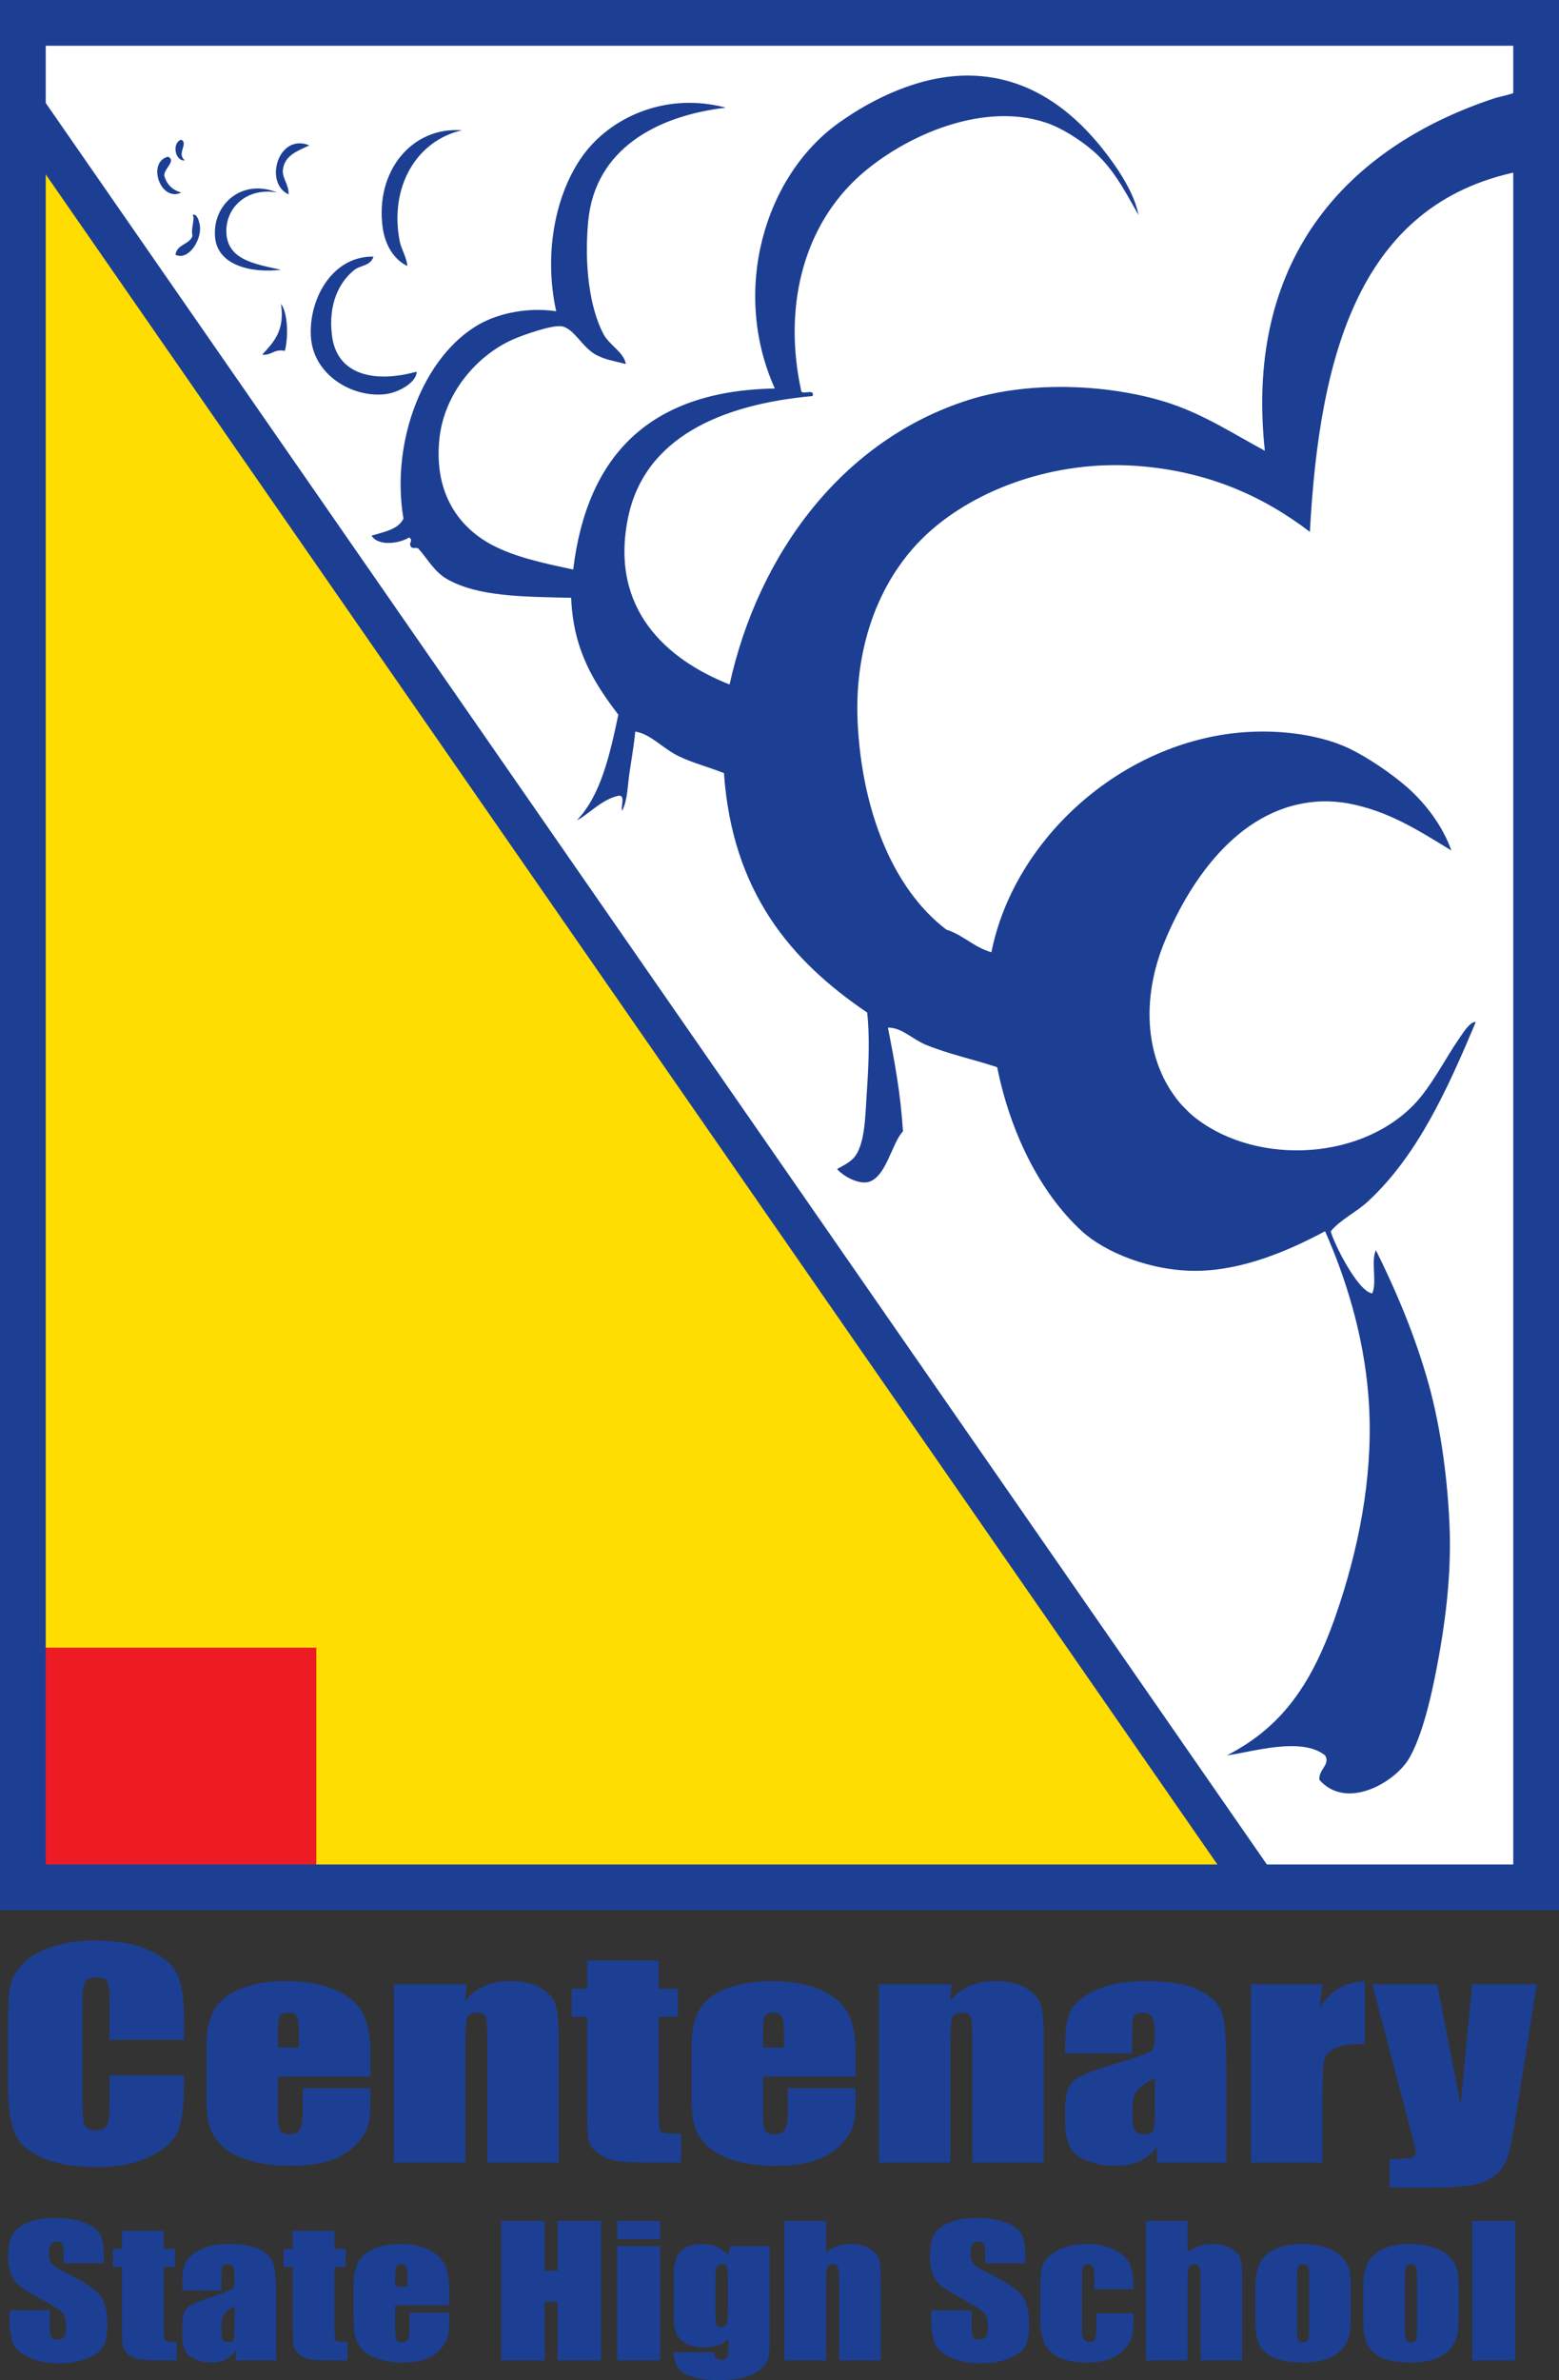 <?xml version="1.0" encoding="UTF-8"?>
<svg id="Layer_1" data-name="Layer 1" xmlns="http://www.w3.org/2000/svg" viewBox="0 0 920.09 1404.12">
  <rect x="0" y="0" width="920.09" height="1404.12" fill="#333333" stroke="none"/>
  <defs>
    <style>
      .cls-1 {
        fill: #c4c6e2;
        stroke-width: 24px;
      }

      .cls-1, .cls-2, .cls-3 {
        stroke: #1c3f94;
      }

      .cls-2, .cls-3 {
        fill: none;
      }

      .cls-2, .cls-4 {
        stroke-width: .85px;
      }

      .cls-5 {
        fill: #1c3f94;
      }

      .cls-3 {
        stroke-width: 27px;
      }

      .cls-6 {
        fill: #ed1c24;
      }

      .cls-4 {
        fill: #fff;
        stroke: #fff;
      }

      .cls-7 {
        fill: #fd0;
      }
    </style>
  </defs>
  <polygon class="cls-4" points="17.14 1113.29 17.14 13.5 906.97 13.5 906.97 1112.88 17.14 1113.29"/>
  <g>
    <path class="cls-5" d="M108.61,1203.37h-43.95v-22.31c0-6.48-.47-10.53-1.41-12.14-.94-1.6-3.01-2.41-6.22-2.41-3.62,0-5.92.98-6.89,2.94-.98,1.96-1.46,6.19-1.46,12.69v59.59c0,6.23.48,10.29,1.46,12.2.97,1.91,3.17,2.85,6.58,2.85s5.41-.94,6.42-2.85c1.01-1.91,1.52-6.39,1.52-13.43v-16.12h43.95v4.99c0,13.29-1.23,22.69-3.7,28.26-2.47,5.55-7.93,10.42-16.39,14.59-8.46,4.17-18.89,6.26-31.27,6.26s-23.49-1.76-31.85-5.3c-8.35-3.54-13.89-8.44-16.6-14.7-2.71-6.26-4.07-15.68-4.07-28.24v-37.48c0-9.26.42-16.19,1.25-20.82.83-4.61,3.33-9.06,7.47-13.34,4.14-4.28,9.88-7.64,17.23-10.11,7.34-2.45,15.78-3.68,25.32-3.68,12.95,0,23.63,1.91,32.05,5.7,8.42,3.79,13.96,8.53,16.6,14.21,2.65,5.66,3.96,14.48,3.96,26.46v12.2Z"/>
    <path class="cls-5" d="M218.66,1225.08h-54.61v22.74c0,4.76.46,7.82,1.36,9.19.9,1.38,2.64,2.07,5.22,2.07,3.2,0,5.34-.91,6.42-2.74,1.08-1.81,1.62-5.35,1.62-10.58v-13.87h39.98v7.77c0,6.5-.54,11.49-1.62,14.97-1.08,3.48-3.6,7.22-7.57,11.18-3.97,3.96-9,6.93-15.09,8.91-6.09,1.98-13.73,2.98-22.91,2.98s-16.77-.98-23.6-2.94c-6.82-1.94-12.13-4.63-15.93-8.04-3.79-3.41-6.42-7.15-7.88-11.25-1.46-4.09-2.2-10.06-2.2-17.86v-30.67c0-9.18,1.63-16.44,4.91-21.74,3.27-5.32,8.63-9.38,16.08-12.21,7.44-2.81,16.01-4.23,25.68-4.23,11.84,0,21.59,1.71,29.29,5.1,7.69,3.41,13.09,7.93,16.18,13.56,3.09,5.63,4.65,13.54,4.65,23.72v13.96ZM176.37,1207.97v-7.7c0-5.43-.39-8.95-1.15-10.53-.76-1.6-2.33-2.38-4.7-2.38-2.92,0-4.73.67-5.43,2.01-.7,1.34-1.04,4.97-1.04,10.89v7.7h12.32Z"/>
    <path class="cls-5" d="M275.35,1170.63l-.73,9.69c3.07-3.87,6.81-6.75,11.23-8.69,4.42-1.92,9.52-2.89,15.29-2.89,7.24,0,13.16,1.29,17.75,3.88,4.59,2.58,7.55,5.85,8.87,9.78,1.33,3.94,1.99,10.49,1.99,19.69v73.69h-42.18v-72.82c0-7.24-.32-11.65-.94-13.23-.63-1.6-2.37-2.38-5.22-2.38-2.99,0-4.87.91-5.64,2.72-.77,1.83-1.15,6.7-1.15,14.63v71.08h-42.18v-105.16h42.92Z"/>
    <path class="cls-5" d="M388.73,1156.62v16.55h11.38v16.64h-11.38v56.27c0,6.92.47,10.78,1.42,11.56.93.8,4.85,1.2,11.74,1.2v16.95h-17.02c-9.61,0-16.46-.31-20.57-.91-4.1-.62-7.72-2.01-10.85-4.21-3.13-2.18-5.08-4.7-5.85-7.51-.76-2.83-1.14-9.47-1.14-19.93v-53.42h-9.08v-16.64h9.08v-16.55h42.28Z"/>
    <path class="cls-5" d="M504.94,1225.08h-54.61v22.74c0,4.76.45,7.82,1.36,9.19.9,1.38,2.64,2.07,5.22,2.07,3.2,0,5.34-.91,6.42-2.74,1.08-1.81,1.62-5.35,1.62-10.58v-13.87h39.99v7.77c0,6.5-.54,11.49-1.63,14.97-1.05,3.48-3.59,7.22-7.55,11.18-3.96,3.96-9,6.93-15.1,8.91-6.08,1.98-13.72,2.98-22.91,2.98s-16.77-.98-23.59-2.94c-6.82-1.94-12.13-4.63-15.93-8.04-3.79-3.41-6.42-7.15-7.88-11.25-1.46-4.09-2.2-10.06-2.2-17.86v-30.67c0-9.18,1.63-16.44,4.91-21.74,3.27-5.32,8.63-9.38,16.08-12.21,7.44-2.81,16.01-4.23,25.68-4.23,11.83,0,21.58,1.71,29.28,5.1,7.69,3.41,13.1,7.93,16.19,13.56,3.09,5.63,4.65,13.54,4.65,23.72v13.96ZM462.65,1207.97v-7.7c0-5.43-.39-8.95-1.15-10.53-.76-1.6-2.33-2.38-4.7-2.38-2.92,0-4.73.67-5.43,2.01-.7,1.34-1.04,4.97-1.04,10.89v7.7h12.32Z"/>
    <path class="cls-5" d="M561.62,1170.63l-.73,9.69c3.07-3.87,6.81-6.75,11.22-8.69,4.43-1.92,9.53-2.89,15.3-2.89,7.24,0,13.16,1.29,17.75,3.88,4.59,2.58,7.55,5.85,8.88,9.78,1.33,3.94,1.98,10.49,1.98,19.69v73.69h-42.18v-72.82c0-7.24-.31-11.65-.93-13.23-.64-1.6-2.38-2.38-5.23-2.38-2.99,0-4.86.91-5.64,2.72-.76,1.83-1.14,6.7-1.14,14.63v71.08h-42.18v-105.16h42.91Z"/>
    <path class="cls-5" d="M668.24,1211.38h-39.57v-7.06c0-8.13,1.23-14.41,3.7-18.82,2.47-4.41,7.42-8.31,14.88-11.69,7.44-3.38,17.12-5.06,29.02-5.06,14.27,0,25.01,1.91,32.25,5.74,7.24,3.83,11.6,8.53,13.05,14.1,1.47,5.57,2.2,17.06,2.2,34.43v52.78h-41.04v-9.37c-2.58,3.76-5.9,6.57-9.97,8.46-4.06,1.87-8.93,2.81-14.56,2.81-7.39,0-14.16-1.58-20.31-4.72-6.17-3.14-9.24-10.02-9.24-20.64v-8.64c0-7.88,1.63-13.23,4.9-16.08,3.27-2.87,11.38-6.19,24.32-10,13.85-4.12,21.27-6.88,22.25-8.31.96-1.43,1.45-4.34,1.45-8.71,0-5.5-.54-9.08-1.62-10.74-1.09-1.67-2.87-2.49-5.37-2.49-2.87,0-4.63.69-5.34,2.09-.69,1.42-1.04,5.05-1.04,10.91v11.02ZM681.59,1225.79c-6.75,3.76-10.67,6.9-11.74,9.44-1.09,2.52-1.62,6.17-1.62,10.93,0,5.45.47,8.97,1.4,10.55.94,1.58,2.81,2.38,5.59,2.38s4.37-.62,5.17-1.87c.8-1.23,1.2-4.5,1.2-9.78v-21.63Z"/>
    <path class="cls-5" d="M780.46,1170.63l-1.67,13.83c6.12-9.89,14.99-15.14,26.63-15.72v37.01c-7.73,0-13.39.78-17.03,2.38-3.61,1.58-5.84,3.77-6.68,6.61-.84,2.83-1.25,9.35-1.25,19.53v41.53h-42.18v-105.16h42.18Z"/>
    <path class="cls-5" d="M906.97,1170.63l-12.05,76.09c-1.91,12.03-3.5,20.26-4.79,24.65-1.29,4.38-3.43,7.99-6.43,10.85-2.98,2.85-7.15,4.96-12.47,6.3-5.32,1.34-13.83,2.01-25.52,2.01h-25.57v-16.81c6.55,0,10.76-.24,12.65-.75,1.89-.51,2.81-1.62,2.81-3.38,0-.83-.87-4.5-2.61-11l-23.09-87.98h38.3l13.85,71,6.77-71h38.15Z"/>
  </g>
  <g>
    <path class="cls-5" d="M61.27,1335.11h-23.79v-6.1c0-2.85-.31-4.67-.92-5.45-.61-.78-1.62-1.16-3.04-1.16-1.54,0-2.7.53-3.49,1.58-.8,1.05-1.19,2.63-1.19,4.77,0,2.74.45,4.81,1.33,6.21.84,1.38,3.26,3.07,7.23,5.03,11.41,5.64,18.59,10.29,21.54,13.92,2.96,3.63,4.45,9.48,4.45,17.53,0,5.86-.83,10.18-2.47,12.96-1.64,2.78-4.82,5.1-9.52,6.99-4.71,1.87-10.18,2.81-16.43,2.81-6.85,0-12.71-1.09-17.55-3.25-4.85-2.16-8.02-4.94-9.52-8.28-1.51-3.36-2.25-8.11-2.25-14.29v-5.39h23.78v10.02c0,3.07.34,5.06,1,5.93.67.89,1.86,1.33,3.56,1.33s2.97-.56,3.8-1.67c.83-1.12,1.24-2.78,1.24-4.99,0-4.85-.79-8.01-2.37-9.49-1.62-1.51-5.62-3.99-11.99-7.48-6.37-3.52-10.59-6.08-12.65-7.68-2.07-1.6-3.78-3.79-5.14-6.61-1.36-2.81-2.04-6.41-2.04-10.76,0-6.32.97-10.91,2.9-13.83,1.92-2.92,5.04-5.19,9.34-6.84,4.3-1.63,9.49-2.45,15.57-2.45,6.65,0,12.32.89,17.01,2.69,4.68,1.8,7.79,4.07,9.31,6.79,1.51,2.72,2.28,7.35,2.28,13.9v3.25Z"/>
    <path class="cls-5" d="M96.62,1316.05v10.62h6.63v10.67h-6.63v36.08c0,4.45.27,6.92.82,7.43.54.51,2.83.76,6.84.76v10.87h-9.92c-5.59,0-9.59-.2-11.98-.58-2.4-.4-4.5-1.29-6.32-2.7-1.83-1.4-2.97-3.01-3.41-4.83-.45-1.8-.67-6.06-.67-12.78v-34.25h-5.29v-10.67h5.29v-10.62h24.65Z"/>
    <path class="cls-5" d="M130.63,1351.17h-23.06v-4.54c0-5.21.72-9.24,2.16-12.07,1.44-2.81,4.33-5.32,8.67-7.5,4.34-2.16,9.98-3.25,16.92-3.25,8.31,0,14.58,1.23,18.79,3.68,4.22,2.47,6.76,5.48,7.61,9.06.85,3.58,1.28,10.93,1.28,22.07v33.85h-23.9v-6.01c-1.51,2.41-3.44,4.21-5.82,5.43-2.37,1.2-5.2,1.8-8.49,1.8-4.3,0-8.24-1-11.83-3.01-3.58-2.01-5.38-6.44-5.38-13.25v-5.54c0-5.05.95-8.49,2.86-10.31,1.91-1.83,6.63-3.97,14.18-6.41,8.07-2.65,12.39-4.43,12.96-5.34.57-.93.85-2.78.85-5.59,0-3.52-.32-5.83-.94-6.9-.63-1.05-1.67-1.6-3.13-1.6-1.67,0-2.7.45-3.1,1.34-.41.91-.61,3.23-.61,6.99v7.08ZM138.41,1360.41c-3.94,2.41-6.22,4.43-6.84,6.04-.64,1.63-.94,3.98-.94,7.03,0,3.48.27,5.74.82,6.75.55,1.01,1.63,1.52,3.26,1.52s2.54-.4,3.01-1.2c.46-.78.7-2.88.7-6.26v-13.89Z"/>
    <path class="cls-5" d="M197.37,1316.05v10.62h6.63v10.67h-6.63v36.08c0,4.45.27,6.92.82,7.43.54.51,2.83.76,6.84.76v10.87h-9.92c-5.59,0-9.59-.2-11.98-.58-2.4-.4-4.5-1.29-6.32-2.7-1.83-1.4-2.97-3.01-3.41-4.83-.44-1.8-.67-6.06-.67-12.78v-34.25h-5.29v-10.67h5.29v-10.62h24.65Z"/>
    <path class="cls-5" d="M265.08,1359.96h-31.82v14.59c0,3.05.26,5.01.79,5.88.53.89,1.54,1.33,3.04,1.33,1.86,0,3.11-.58,3.74-1.74.63-1.18.94-3.43.94-6.79v-8.89h23.31v4.97c0,4.17-.32,7.37-.94,9.6-.64,2.25-2.1,4.63-4.41,7.17-2.31,2.54-5.24,4.45-8.79,5.72-3.55,1.27-8,1.91-13.35,1.91s-9.78-.62-13.76-1.87c-3.98-1.25-7.06-2.98-9.28-5.17-2.2-2.18-3.74-4.59-4.59-7.21-.85-2.63-1.28-6.44-1.28-11.47v-19.66c0-5.9.95-10.55,2.86-13.96,1.91-3.39,5.03-6.01,9.37-7.82,4.34-1.82,9.33-2.72,14.97-2.72,6.9,0,12.58,1.09,17.06,3.29,4.48,2.18,7.62,5.08,9.43,8.69,1.81,3.59,2.71,8.68,2.71,15.21v8.95ZM240.44,1348.98v-4.92c0-3.5-.23-5.75-.67-6.77-.45-1.02-1.36-1.52-2.74-1.52-1.7,0-2.76.43-3.16,1.31-.41.85-.61,3.19-.61,6.99v4.92h7.18Z"/>
    <path class="cls-5" d="M354.69,1310.21v82.28h-25.61v-34.56h-7.67v34.56h-25.61v-82.28h25.61v29.42h7.67v-29.42h25.61Z"/>
    <path class="cls-5" d="M389.54,1310.21v10.73h-25.3v-10.73h25.3ZM389.54,1325.04v67.45h-25.3v-67.45h25.3Z"/>
    <path class="cls-5" d="M454.22,1325.04v51.95c0,7.01-.19,11.54-.58,13.59-.38,2.05-1.75,4.21-4.1,6.5-2.36,2.29-5.63,4.05-9.83,5.25-4.2,1.2-9.48,1.8-15.85,1.8-7.83,0-14.12-1.11-18.87-3.32-4.75-2.21-7.2-6.59-7.36-13.09h23.85c0,2.98,1.3,4.46,3.89,4.46,1.87,0,3.1-.45,3.71-1.36.61-.93.92-2.83.92-5.75v-5.1c-2.12,1.6-4.33,2.81-6.66,3.63-2.33.82-4.78,1.22-7.33,1.22-4.42,0-8.06-.74-10.93-2.23-2.86-1.49-4.81-3.45-5.86-5.86-1.06-2.43-1.59-5.88-1.59-10.34v-24.5c0-6.41,1.38-11,4.14-13.81,2.76-2.81,6.96-4.23,12.6-4.23,3.08,0,5.89.53,8.42,1.58,2.54,1.05,4.8,2.63,6.79,4.74l1.76-5.1h22.88ZM429.58,1342.93c0-3.09-.22-5.05-.64-5.9-.43-.83-1.36-1.27-2.82-1.27s-2.42.49-3.01,1.45c-.59.96-.88,2.87-.88,5.72v22.67c0,3.01.22,4.97.66,5.86.44.91,1.38,1.34,2.8,1.34,1.62,0,2.68-.53,3.16-1.62.49-1.09.74-3.54.74-7.37v-20.89Z"/>
    <path class="cls-5" d="M487.57,1310.21v18.51c2.11-1.63,4.37-2.85,6.84-3.67,2.45-.82,5.08-1.23,7.88-1.23,4.3,0,7.95.93,10.98,2.74,3.01,1.83,4.86,3.94,5.54,6.33.67,2.4,1,6.75,1,13.09v46.5h-24.58v-47.46c0-3.94-.24-6.46-.71-7.57-.45-1.12-1.51-1.69-3.12-1.69-1.51,0-2.52.58-3.05,1.72-.53,1.16-.78,3.45-.78,6.86v48.13h-24.59v-82.28h24.59Z"/>
    <path class="cls-5" d="M605.22,1335.11h-23.78v-6.1c0-2.85-.31-4.67-.91-5.45-.62-.78-1.63-1.16-3.05-1.16-1.54,0-2.7.53-3.5,1.58-.78,1.05-1.18,2.63-1.18,4.77,0,2.74.44,4.81,1.33,6.21.85,1.38,3.27,3.07,7.24,5.03,11.4,5.64,18.59,10.29,21.54,13.92,2.96,3.63,4.45,9.48,4.45,17.53,0,5.86-.82,10.18-2.47,12.96-1.63,2.78-4.81,5.1-9.53,6.99-4.7,1.87-10.16,2.81-16.43,2.81-6.84,0-12.71-1.09-17.55-3.25-4.85-2.16-8.02-4.94-9.51-8.28-1.51-3.36-2.25-8.11-2.25-14.29v-5.39h23.78v10.02c0,3.07.34,5.06,1.01,5.93.67.89,1.85,1.33,3.56,1.33s2.96-.56,3.79-1.67c.83-1.12,1.25-2.78,1.25-4.99,0-4.85-.8-8.01-2.38-9.49-1.62-1.51-5.61-3.99-11.98-7.48-6.37-3.52-10.58-6.08-12.65-7.68-2.07-1.6-3.79-3.79-5.14-6.61-1.36-2.81-2.05-6.41-2.05-10.76,0-6.32.96-10.91,2.89-13.83,1.94-2.92,5.04-5.19,9.35-6.84,4.3-1.63,9.49-2.45,15.57-2.45,6.66,0,12.32.89,17.01,2.69,4.68,1.8,7.79,4.07,9.31,6.79,1.52,2.72,2.27,7.35,2.27,13.9v3.25Z"/>
    <path class="cls-5" d="M669,1350.5h-23.18v-7.77c0-2.72-.27-4.56-.8-5.52-.53-.96-1.51-1.45-2.92-1.45s-2.38.43-2.85,1.27c-.49.85-.74,2.74-.74,5.7v31.82c0,2.4.36,4.21,1.11,5.41.72,1.2,1.8,1.8,3.21,1.8,1.67,0,2.8-.62,3.38-1.87.6-1.25.89-3.63.89-7.11v-8.04h21.91c-.05,5.39-.27,9.44-.71,12.12-.42,2.69-1.78,5.46-4.08,8.28-2.29,2.83-5.28,4.97-8.97,6.41-3.69,1.45-8.26,2.16-13.69,2.16-6.93,0-12.43-.98-16.48-2.98-4.06-1.98-6.93-4.76-8.62-8.33-1.69-3.58-2.52-8.64-2.52-15.21v-19.17c0-5.72.69-10.04,2.07-12.96,1.38-2.92,4.32-5.52,8.82-7.8,4.5-2.29,9.98-3.43,16.42-3.43s11.89,1.14,16.43,3.41c4.54,2.27,7.57,5.14,9.08,8.58,1.49,3.45,2.25,8.35,2.25,14.68Z"/>
    <path class="cls-5" d="M700.89,1310.21v18.51c2.11-1.63,4.38-2.85,6.84-3.67,2.45-.82,5.08-1.23,7.88-1.23,4.3,0,7.95.93,10.98,2.74,3.01,1.83,4.87,3.94,5.54,6.33.67,2.4,1,6.75,1,13.09v46.5h-24.58v-47.46c0-3.94-.24-6.46-.71-7.57-.46-1.12-1.51-1.69-3.12-1.69-1.51,0-2.52.58-3.05,1.72-.53,1.16-.78,3.45-.78,6.86v48.13h-24.59v-82.28h24.59Z"/>
    <path class="cls-5" d="M797.19,1348.72v16.52c0,6.06-.36,10.51-1.09,13.34-.75,2.83-2.3,5.48-4.68,7.93-2.4,2.45-5.48,4.27-9.22,5.45-3.76,1.16-8.06,1.74-12.94,1.74-5.43,0-10.04-.49-13.79-1.49-3.78-1-6.72-2.52-8.8-4.54-2.09-2.01-3.58-4.45-4.46-7.31-.89-2.87-1.34-7.15-1.34-12.89v-17.28c0-6.26.82-11.16,2.43-14.68,1.63-3.52,4.54-6.35,8.77-8.48,4.21-2.14,9.6-3.21,16.17-3.21,5.52,0,10.25.69,14.21,2.07,3.96,1.36,7.01,3.16,9.17,5.35,2.14,2.2,3.61,4.46,4.41,6.81.78,2.34,1.18,5.9,1.18,10.67ZM772.62,1343.64c0-3.45-.22-5.63-.67-6.53-.45-.89-1.4-1.34-2.87-1.34s-2.43.45-2.9,1.34c-.49.91-.74,3.09-.74,6.53v30.44c0,3.19.25,5.26.74,6.23.47.98,1.43,1.45,2.85,1.45s2.43-.44,2.89-1.33c.47-.87.71-2.78.71-5.68v-31.11Z"/>
    <path class="cls-5" d="M860.88,1348.72v16.52c0,6.06-.36,10.51-1.09,13.34-.74,2.83-2.3,5.48-4.68,7.93-2.4,2.45-5.48,4.27-9.22,5.45-3.76,1.16-8.06,1.74-12.94,1.74-5.43,0-10.04-.49-13.79-1.49-3.77-1-6.72-2.52-8.8-4.54-2.09-2.01-3.58-4.45-4.47-7.31-.89-2.87-1.34-7.15-1.34-12.89v-17.28c0-6.26.82-11.16,2.43-14.68,1.63-3.52,4.54-6.35,8.77-8.48,4.21-2.14,9.6-3.21,16.17-3.21,5.52,0,10.26.69,14.21,2.07,3.96,1.36,7,3.16,9.16,5.35,2.14,2.2,3.61,4.46,4.41,6.81.78,2.34,1.18,5.9,1.18,10.67ZM836.31,1343.64c0-3.45-.22-5.63-.67-6.53-.45-.89-1.4-1.34-2.87-1.34s-2.43.45-2.9,1.34c-.49.91-.75,3.09-.75,6.53v30.44c0,3.19.25,5.26.75,6.23.47.98,1.43,1.45,2.85,1.45s2.43-.44,2.89-1.33c.47-.87.71-2.78.71-5.68v-31.11Z"/>
    <path class="cls-5" d="M894.28,1310.21v82.28h-25.32v-82.28h25.32Z"/>
  </g>
  <g>
    <path class="cls-5" d="M900.52,50.21l.92,51.08-5.98.05c-92.38,19.17-116.75,106.48-122.39,212.43-27.48-20.97-60.22-35.9-102.3-38.92-48.21-3.45-94.08,13.57-122.29,38.92-28.6,25.59-44.46,66.11-42.32,112.32,2.43,50.54,19.85,97.49,52.34,122.34,10.17,3.21,16.25,10.46,26.61,13.33,12.89-64.7,72.68-120.3,141.31-129.01,26.17-3.31,52.63.54,70.05,8.9,10.85,5.3,23.79,14.01,33.37,22.23,11.53,9.97,21.7,23.59,26.71,37.85-19.7-11.97-37.07-23.35-61.15-27.83-4.18-.78-10.46-1.31-15.62-1.12-47.19,1.85-76.86,45.29-92.28,82.31-14.45,34.73-11.72,71.12,8.9,95.64.88,1.12,5.55,5.79,6.62,6.71,34.44,29.43,97.53,28.85,131.29-5.59,10.22-10.46,18.73-27.48,26.66-38.92,2.92-4.28,6.66-10.26,10.02-10.02-16.69,39.6-34.25,78.56-63.43,105.66-7,6.57-15.81,10.36-22.18,17.8,1.51,6.37,15.71,35.37,24.47,36.68,2.97-6.28-.88-19.36,2.19-25.49,9.68,19.46,20.97,44.56,29.62,73.7,7.98,26.66,12.31,57.35,13.72,86.39,1.31,25.15-1.26,51.17-5.5,75.64-3.65,20.82-9.15,47.82-17.85,63.38-8.03,14.5-37.16,31.77-53.36,13.33-.58-6.13,6.71-9.05,3.36-14.45-14.11-11.33-44.02-1.7-57.89,0,34.64-17.85,52.15-45.19,66.74-90.09,12.5-38.33,20.09-80.7,16.69-122.34-2.87-36-13.52-69.71-25.54-96.76-20.97,11.19-48.16,23.06-75.59,23.35-27.34.29-54.53-11.09-67.91-23.35-25.1-23.01-42.42-58.91-50.01-96.76-14.01-4.67-29.19-7.88-42.32-13.33-7.73-3.26-14.3-10.26-22.18-10.02,3.89,19.41,7.54,39.16,8.9,61.2-6.76,7-10.02,27.97-21.11,30.01-5.35.92-13.67-3.16-17.8-7.78,4.86-2.82,9.29-4.43,12.16-10.02,4.77-9.29,4.57-24.61,5.64-38.92.97-14.84,1.41-30.55,0-43.39-44.95-30.4-79.63-70.97-84.55-141.27-8.76-3.5-18.34-5.93-26.71-9.97-9.58-4.62-16.64-13.23-25.64-14.5-.68,7.59-2.14,15.71-3.26,23.4-1.31,8.12-1.12,16.69-4.48,23.35-.92-2.82,2.19-9.58-2.24-8.9-10.02,2.14-18.53,11.82-24.47,14.45,14.16-14.79,19.41-38.48,24.47-62.27-13.96-18.34-26.66-37.8-27.83-68.98-28.36-.63-55.16-.63-73.36-11.09-7.59-4.38-11.77-12.4-16.73-17.8-.97-1.12-3.41.19-4.38-1.12-1.99-2.58,1.75-3.45-1.17-5.59-5.55,3.6-18.24,5.4-22.18-1.07,7.35-2.24,15.66-3.55,18.83-10.02-7.69-45.78,11.87-95.88,44.51-114.56,12.06-6.86,29.48-10.26,45.63-7.78-7.83-35.66.19-72.43,17.76-94.52,16.59-20.77,48.01-34.73,82.36-25.59-40.81,4.77-77.1,24.42-81.19,66.74-2.43,25.25.54,50.69,8.9,66.69,3.41,6.62,12.16,10.8,13.28,17.8-7.59-1.95-12.26-2.53-17.8-5.55-8.12-4.48-12.75-15.42-19.99-16.69-5.55-.97-22.43,4.91-28.94,7.78-21.84,9.73-40.76,32.45-43.34,58.96-3.26,32.93,12.55,52.44,31.18,62.27,13.38,7.05,29.58,10.6,47.82,14.45,8.12-67.13,45-105.51,118.99-106.78-25.83-57.45-6.32-125.31,37.85-156.78,20.19-14.45,48.21-28.07,76.66-27.83,40.91.34,68.25,27.48,85.71,52.29,6.42,9.19,12.45,19.8,14.45,30.01-8.46-14.98-15.18-27.83-26.75-37.8-7.88-6.81-18.87-13.72-27.78-16.69-39.94-13.38-88.1,10.36-112.32,33.37-32.15,30.5-42.56,77.39-32.3,124.53.05,3.31,8.32-1.56,6.76,3.36-53.51,4.86-99.48,24.32-109.01,72.29-10.65,53.22,22.62,83.09,60.03,97.87,17.03-77.15,66.55-144.28,141.22-167.92,36.73-11.63,84.84-9.19,119.03,2.19,20.58,6.91,38.19,18.49,55.65,27.83-12.65-118.4,54.19-181.11,135.62-207.96,4.23-1.41,15.81-2.97,18.44-7.78Z"/>
    <path class="cls-5" d="M225.91,134.71c-4.82-33.47,17.03-60.13,46.75-57.84-26.56,5.93-43.1,33.13-36.73,65.62.83,4.23,4.04,9.24,4.48,14.45-8.51-4.13-13.13-13.04-14.5-22.23Z"/>
    <path class="cls-5" d="M245.9,219.25c.15,6.03-10.36,12.45-18.87,13.33-19.17,1.99-41.06-11.04-43.39-32.25-2.29-21.89,11.48-49.42,36.78-48.94-1.75,5.59-7.69,5.01-11.19,7.78-9.24,7.3-15.66,20.53-13.28,38.92,2.87,23.16,25.1,28.07,49.96,21.16Z"/>
    <path class="cls-5" d="M170.31,114.66c-14.74-6.66-6.13-36.44,12.26-28.9-7.15,3.36-14.69,5.98-15.62,14.5-.54,4.77,3.6,8.56,3.36,14.4Z"/>
    <path class="cls-5" d="M165.83,179.22c4.09,5.55,4.43,19.56,2.29,27.78-6.57-1.31-7.59,2.77-13.38,2.24,6.52-7.2,13.52-13.91,11.09-30.01Z"/>
    <path class="cls-5" d="M165.83,159.17c-18.05,2.09-37.26-2.82-38.87-18.92-1.95-19.12,15.37-35.32,36.68-26.66-17.51-3.16-29.82,8.27-30.06,22.23-.19,17.41,16.3,19.8,32.25,23.35Z"/>
    <path class="cls-5" d="M118.02,133.59c.83,8.32-6.91,20.38-14.45,16.69.83-6.28,8.22-5.89,10.02-11.09-1.12-4.57,1.85-10.75,0-12.26,2.82-1.65,4.28,4.86,4.43,6.66Z"/>
    <path class="cls-5" d="M109.11,94.67c-6.08.39-7.69-10.56-2.14-12.26,4.48,2.33-3.02,8.08,2.14,12.26Z"/>
    <path class="cls-5" d="M106.97,113.59c-12.31,5.89-20.43-17.9-7.83-21.16,5.11,2.38-2.33,6.91-2.19,11.14,1.36,5.25,4.77,8.51,10.02,10.02Z"/>
  </g>
  <line class="cls-2" x1="15.54" y1="51.08" x2="742.34" y2="1113.29"/>
  <polygon class="cls-7" points="12.81 68.71 13.4 1113.42 734.9 1113.42 12.81 68.71"/>
  <line class="cls-1" x1="14.24" y1="63.44" x2="742.34" y2="1113.29"/>
  <rect class="cls-6" x="17.14" y="972.03" width="169.54" height="136.62"/>
  <rect class="cls-3" x="13.5" y="13.5" width="893.09" height="1099.92"/>
</svg>